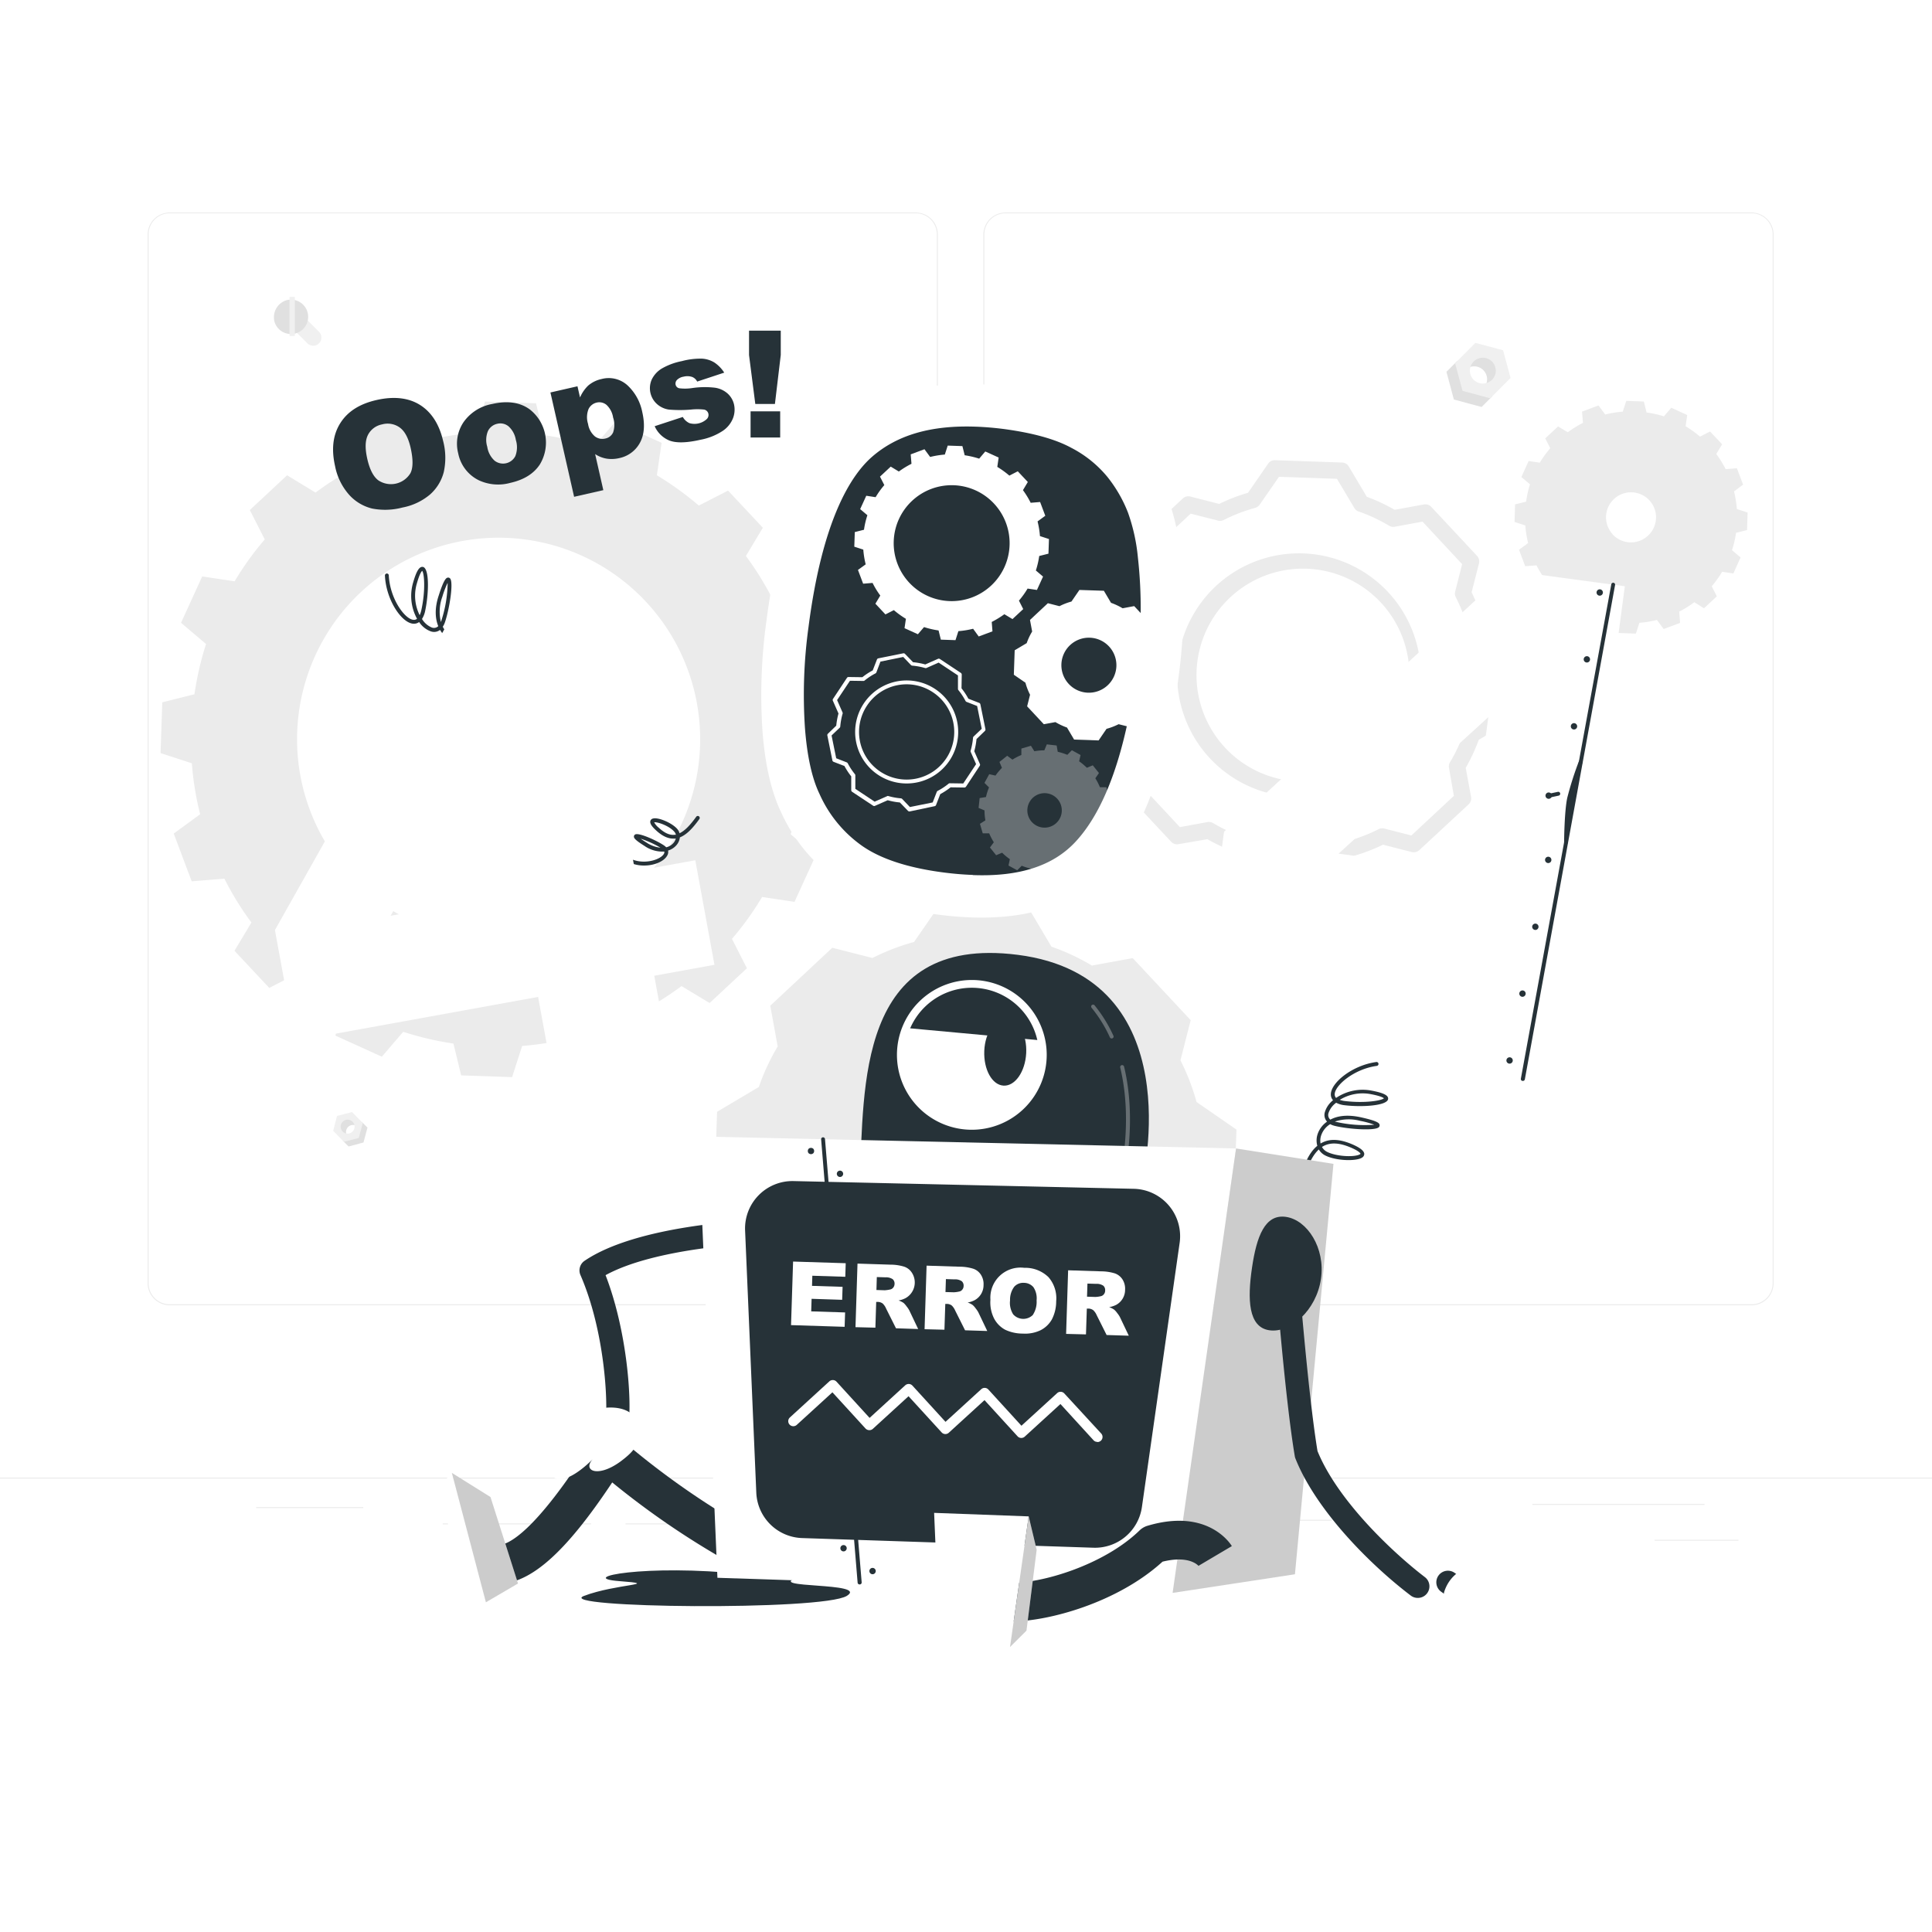 <svg class="animated" id="freepik_stories-oops-404-error-with-a-broken-robot" xmlns="http://www.w3.org/2000/svg"
    viewBox="0 0 500 500" version="1.1" xmlns:xlink="http://www.w3.org/1999/xlink" xmlns:svgjs="http://svgjs.com/svgjs">
    <style>
        svg#freepik_stories-oops-404-error-with-a-broken-robot:not(.animated) .animable {
            opacity: 0;
        }

        svg#freepik_stories-oops-404-error-with-a-broken-robot.animated #freepik--background-complete--inject-6 {
            animation: 1s 1 forwards cubic-bezier(.36, -0.01, .5, 1.38) slideDown, 1.5s Infinite linear floating;
            animation-delay: 0s, 1s;
        }

        svg#freepik_stories-oops-404-error-with-a-broken-robot.animated #freepik--oops--inject-6 {
            animation: 1s 1 forwards cubic-bezier(.36, -0.01, .5, 1.38) lightSpeedLeft, 1.5s Infinite linear shake;
            animation-delay: 0s, 1s;
        }

        svg#freepik_stories-oops-404-error-with-a-broken-robot.animated #freepik--error-404--inject-6 {
            animation: 1s 1 forwards cubic-bezier(.36, -0.01, .5, 1.38) zoomIn, 1.5s Infinite linear floating;
            animation-delay: 0s, 1s;
        }

        svg#freepik_stories-oops-404-error-with-a-broken-robot.animated #freepik--Character--inject-6 {
            animation: 1s 1 forwards cubic-bezier(.36, -0.01, .5, 1.38) slideDownRobot;
            animation-delay: 0s;
        }

        svg#freepik_stories-oops-404-error-with-a-broken-robot.animated #freepik--robot-parts--inject-6 {
            opacity: 0;
            animation: 1s 1 forwards cubic-bezier(.36, -0.01, .5, 1.38) slideDown;
            animation-delay: 0.6s;
        }

        #freepik--Shadow--inject-6 {
            opacity: 0;
            animation: 1s 1 forwards cubic-bezier(.36, -0.01, .5, 1.38) size;
        }

        @keyframes slideDownRobot {
            0% {
                opacity: 0;
                transform: translateY(-100px);
            }

            100% {
                opacity: 1;
                transform: translateY(0);
            }
        }

        @keyframes slideDown {
            0% {
                opacity: 0;
                transform: translateY(-10px);
            }

            100% {
                opacity: 1;
                transform: translateY(0);
            }
        }

        @keyframes size {
            0% {
                opacity: 0;
                transform: scaleX(0);
            }

            100% {
                opacity: 1;
                transform: scaleX(1);
            }
        }

        @keyframes floating {
            0% {
                opacity: 1;
                transform: translateY(0px);
            }

            50% {
                transform: translateY(-10px);
            }

            100% {
                opacity: 1;
                transform: translateY(0px);
            }
        }

        @keyframes lightSpeedLeft {
            from {
                transform: translate3d(-50%, 0, 0) skewX(20deg);
                opacity: 0;
            }

            60% {
                transform: skewX(-10deg);
                opacity: 1;
            }

            80% {
                transform: skewX(2deg);
            }

            to {
                opacity: 1;
                transform: translate3d(0, 0, 0);
            }
        }

        @keyframes shake {

            10%,
            90% {
                transform: translate3d(-1px, 0, 0);
            }

            20%,
            80% {
                transform: translate3d(2px, 0, 0);
            }

            30%,
            50%,
            70% {
                transform: translate3d(-4px, 0, 0);
            }

            40%,
            60% {
                transform: translate3d(4px, 0, 0);
            }
        }

        @keyframes zoomIn {
            0% {
                opacity: 0;
                transform: scale(0.5);
            }

            100% {
                opacity: 1;
                transform: scale(1);
            }
        }
    </style>
    <g id="freepik--background-complete--inject-6" class="animable" style="transform-origin: 250px 226.87px;">
        <rect y="382.4" width="500" height="0.25" style="fill: rgb(235, 235, 235); transform-origin: 250px 382.525px;"
            id="ela1124yu78r" class="animable"></rect>
        <rect x="428.22" y="398.49" width="21.68" height="0.25"
            style="fill: rgb(235, 235, 235); transform-origin: 439.06px 398.615px;" id="elju5jmwrpdwi" class="animable">
        </rect>
        <rect x="310.56" y="393.31" width="34.11" height="0.25"
            style="fill: rgb(235, 235, 235); transform-origin: 327.615px 393.435px;" id="elziyuch34vo" class="animable">
        </rect>
        <rect x="396.59" y="389.21" width="44.53" height="0.25"
            style="fill: rgb(235, 235, 235); transform-origin: 418.855px 389.335px;" id="eln8p0scbvoen"
            class="animable"></rect>
        <rect x="161.88" y="394.25" width="11.14" height="0.25"
            style="fill: rgb(235, 235, 235); transform-origin: 167.45px 394.375px;" id="elqkfif5row2d" class="animable">
        </rect>
        <rect x="114.58" y="394.25" width="38.39" height="0.25"
            style="fill: rgb(235, 235, 235); transform-origin: 133.775px 394.375px;" id="el6vfawf8y6ja"
            class="animable"></rect>
        <rect x="66.31" y="390.03" width="27.7" height="0.25"
            style="fill: rgb(235, 235, 235); transform-origin: 80.16px 390.155px;" id="elnxibx785wx" class="animable">
        </rect>
        <path
            d="M237,337.8H43.91a5.71,5.71,0,0,1-5.7-5.71V60.66A5.71,5.71,0,0,1,43.91,55H237a5.71,5.71,0,0,1,5.71,5.71V332.09A5.71,5.71,0,0,1,237,337.8ZM43.91,55.2a5.46,5.46,0,0,0-5.45,5.46V332.09a5.46,5.46,0,0,0,5.45,5.46H237a5.47,5.47,0,0,0,5.46-5.46V60.66A5.47,5.47,0,0,0,237,55.2Z"
            style="fill: rgb(235, 235, 235); transform-origin: 140.46px 196.4px;" id="elec3b6oex63d" class="animable">
        </path>
        <path
            d="M453.31,337.8H260.21a5.72,5.72,0,0,1-5.71-5.71V60.66A5.72,5.72,0,0,1,260.21,55h193.1A5.71,5.71,0,0,1,459,60.66V332.09A5.71,5.71,0,0,1,453.31,337.8ZM260.21,55.2a5.47,5.47,0,0,0-5.46,5.46V332.09a5.47,5.47,0,0,0,5.46,5.46h193.1a5.47,5.47,0,0,0,5.46-5.46V60.66a5.47,5.47,0,0,0-5.46-5.46Z"
            style="fill: rgb(235, 235, 235); transform-origin: 356.75px 196.4px;" id="el2wx9xx79uh9" class="animable">
        </path>
        <path
            d="M216.07,200.88l.45-13.14-8.06-2.64a79.2,79.2,0,0,0-2.16-13.2l6.84-5-4.64-12.34-8.46.68a78.17,78.17,0,0,0-7-11.35l4.38-7.31-9-9.61-7.56,3.87A81.78,81.78,0,0,0,170,123l1.22-8.4-12-5.44-5.5,6.44a80.66,80.66,0,0,0-13-3l-2-8.23-13.18-.45-2.6,8.07a80.48,80.48,0,0,0-13.19,2.15l-5.08-6.8-12.34,4.61.68,8.46a80.13,80.13,0,0,0-11.35,7.07L74.3,123l-9.65,9,3.87,7.6a77.61,77.61,0,0,0-7.8,10.84l-8.39-1.26-5.48,12,6.48,5.49a78.54,78.54,0,0,0-3,13L42,181.76l-.45,13.14,8.1,2.64a77.4,77.4,0,0,0,2.15,13.19l-6.84,5,4.65,12.35,8.46-.68a77,77,0,0,0,7,11.35l-4.39,7.31,9,9.61,7.56-3.87a80.74,80.74,0,0,0,10.84,7.83l-1.26,8.39,12,5.45,5.53-6.44a81.73,81.73,0,0,0,13,3.05l2,8.23,13.18.45,2.6-8.07a81.5,81.5,0,0,0,13.2-2.15l5,6.8,12.34-4.61-.64-8.46a83.44,83.44,0,0,0,11.35-7.07l7.27,4.38,9.65-9-3.87-7.6a77.38,77.38,0,0,0,7.8-10.84l8.39,1.26,5.48-12-6.48-5.5a77.26,77.26,0,0,0,3.05-13Zm-88.79,42.57a52.16,52.16,0,1,1,53.89-50.33A52.15,52.15,0,0,1,127.28,243.45Z"
            style="fill: rgb(235, 235, 235); transform-origin: 129.035px 191.34px;" id="ela12n8esbyh9" class="animable">
        </path>
        <path
            d="M441,157.42l3.31-3.09L443,151.72a27.6,27.6,0,0,0,2.69-3.74l2.9.43,1.87-4.14-2.22-1.89a26.84,26.84,0,0,0,1.05-4.49l2.85-.71.14-4.54-2.78-.9a28.32,28.32,0,0,0-.74-4.56l2.35-1.75-1.6-4.25-2.91.23a28.25,28.25,0,0,0-2.43-3.92l1.51-2.5-3.11-3.32-2.6,1.33a28.24,28.24,0,0,0-3.74-2.69l.42-2.9-4.13-1.89-1.9,2.23a27.83,27.83,0,0,0-4.49-1l-.71-2.84-4.54-.17-.91,2.8a27,27,0,0,0-4.54.74l-1.74-2.35-4.26,1.59.24,2.92a26.58,26.58,0,0,0-3.92,2.43l-2.52-1.51-3.32,3.09L401.2,116a26.6,26.6,0,0,0-2.7,3.74l-2.89-.43-1.88,4.14,2.23,1.9a26.5,26.5,0,0,0-1,4.48l-2.86.71-.14,4.54,2.79.9a27.24,27.24,0,0,0,.73,4.56l-2.36,1.74,1.6,4.25,2.92-.22a28.25,28.25,0,0,0,2.43,3.92l-1.51,2.5,3.11,3.32,2.6-1.33a27.35,27.35,0,0,0,3.74,2.69l-.43,2.89,4.14,1.89,1.9-2.22a28.94,28.94,0,0,0,4.49,1l.71,2.84,4.54.17.91-2.8a26.86,26.86,0,0,0,4.54-.74l1.74,2.35,4.26-1.59-.23-2.92a26.69,26.69,0,0,0,3.91-2.43Zm-23.62-19.13a6.47,6.47,0,1,1,9.14.32A6.46,6.46,0,0,1,417.34,138.29Z"
            style="fill: rgb(235, 235, 235); transform-origin: 422.12px 133.86px;" id="eli9qbl6kjnyd" class="animable">
        </path>
        <path
            d="M320,292.34l-10.34-7.15v0a56.25,56.25,0,0,0-4.16-10.77l2.65-10.4-15-16.06-10.56,1.93A56.3,56.3,0,0,0,272.12,245h0l-6.42-10.81-22-.75-7.14,10.34h0a56.53,56.53,0,0,0-10.76,4.15l-10.4-2.65-16.06,15,1.93,10.54h0a56.23,56.23,0,0,0-4.88,10.49l-10.81,6.42-.75,22,10.35,7.14a54.75,54.75,0,0,0,4.15,10.82h0L196.65,338l15,16.06,10.49-1.92a57.19,57.19,0,0,0,10.54,4.9h0l6.41,10.79,22,.76,7.13-10.34a57.08,57.08,0,0,0,10.86-4.16h0l10.34,2.64,16.07-15-1.93-10.54a55.4,55.4,0,0,0,4.88-10.5h0l10.81-6.42Zm-68.45,33.39a24.71,24.71,0,1,1,25.54-23.86A24.74,24.74,0,0,1,251.54,325.73Z"
            style="fill: rgb(235, 235, 235); transform-origin: 252.415px 301.015px;" id="elo76bwlxsno" class="animable">
        </path>
        <path
            d="M343.55,230h-.07l-17.32-.59a2.08,2.08,0,0,1-1.74-1l-4.67-7.85a47.84,47.84,0,0,1-7.28-3.38L305,218.47a2.1,2.1,0,0,1-1.92-.64l-11.83-12.66a2.1,2.1,0,0,1-.5-2l1.89-7.41a45.45,45.45,0,0,1-2.86-7.47l-7.53-5.2a2.1,2.1,0,0,1-.91-1.81l.59-17.32a2.14,2.14,0,0,1,1-1.74l7.87-4.67a45.32,45.32,0,0,1,3.37-7.25l-1.38-7.53a2.11,2.11,0,0,1,.64-1.93l12.66-11.82a2.11,2.11,0,0,1,2-.51l7.44,1.9a45.83,45.83,0,0,1,7.45-2.87l5.2-7.53a2,2,0,0,1,1.81-.91l17.31.6a2.11,2.11,0,0,1,1.75,1l4.67,7.86a46.41,46.41,0,0,1,7.22,3.38l7.56-1.39a2.09,2.09,0,0,1,1.92.64l11.83,12.66a2.12,2.12,0,0,1,.5,2l-1.9,7.43a46.59,46.59,0,0,1,2.88,7.45l7.52,5.2a2.1,2.1,0,0,1,.91,1.81l-.59,17.31a2.16,2.16,0,0,1-1,1.75l-7.87,4.67a46.51,46.51,0,0,1-3.37,7.24l1.38,7.54a2.09,2.09,0,0,1-.64,1.92L367.33,220a2.1,2.1,0,0,1-2,.5l-7.4-1.89a47.49,47.49,0,0,1-7.49,2.87L345.29,229A2.13,2.13,0,0,1,343.55,230Zm-16.09-4.77,15,.51,5-7.19a2,2,0,0,1,1.19-.84,43.84,43.84,0,0,0,8.15-3.13h0a2.16,2.16,0,0,1,1.46-.15l7,1.79,11-10.25L375,198.74a2.09,2.09,0,0,1,.26-1.47,41.58,41.58,0,0,0,3.65-7.83,2.13,2.13,0,0,1,.94-1.18l7.53-4.46.51-15-7.2-5a2.11,2.11,0,0,1-.81-1.07c0-.05,0-.11,0-.17a43,43,0,0,0-3.12-8,2.11,2.11,0,0,1-.16-1.48l1.8-7.08-10.25-11-7.19,1.32a2.13,2.13,0,0,1-1.46-.26,42.3,42.3,0,0,0-7.84-3.67,2.28,2.28,0,0,1-.45-.2,2.1,2.1,0,0,1-.7-.72L346,123.92l-15-.52-5,7.21a2.16,2.16,0,0,1-1.24.85,42.63,42.63,0,0,0-8.06,3.11,2.08,2.08,0,0,1-1.47.16l-7.08-1.8-11,10.25,1.32,7.17a2.18,2.18,0,0,1-.19,1.33l-.1.17a41.56,41.56,0,0,0-3.65,7.86,2.12,2.12,0,0,1-.92,1.12l-7.53,4.47-.51,15,7.21,5a2.1,2.1,0,0,1,.84,1.18,41.52,41.52,0,0,0,3.11,8.12,2.54,2.54,0,0,1,.17.46,2.24,2.24,0,0,1,0,1l-1.8,7,10.25,11,7.14-1.31a2.1,2.1,0,0,1,1.45.26,43.26,43.26,0,0,0,7.89,3.67,2,2,0,0,1,1.17.93Zm24.78-94.81h0Zm-15.51,75.84c-.37,0-.74,0-1.11,0a31.53,31.53,0,1,1,1.11,0Zm0-59.09a27.55,27.55,0,1,0,.95,0Z"
            style="fill: rgb(235, 235, 235); transform-origin: 336.75px 174.548px;" id="eld0h59uqrdf9" class="animable">
        </path>
        <polygon points="383.44 105.32 376.26 103.4 374.34 96.22 377.15 93.42 380.11 99.55 386.25 102.52 383.44 105.32"
            style="fill: rgb(224, 224, 224); transform-origin: 380.295px 99.37px;" id="elaic2khaxmni" class="animable">
        </polygon>
        <path d="M383.88,100.52a3.34,3.34,0,1,0-4.73-4.73l3.57-5.36,4.78,2.42,1.05,5Z"
            style="fill: rgb(224, 224, 224); transform-origin: 383.85px 95.475px;" id="el52mbs39huc9" class="animable">
        </path>
        <path
            d="M376.58,94l5.26-5.26L389,90.65l1.93,7.17-5.26,5.26-7.17-1.93Zm9.55,4.3a3.35,3.35,0,1,0-4.74,0A3.37,3.37,0,0,0,386.13,98.28Z"
            style="fill: rgb(240, 240, 240); transform-origin: 383.755px 95.91px;" id="elk7liq5457ug" class="animable">
        </path>
        <polygon points="90.22 296.71 94.07 295.67 95.1 291.82 93.6 290.32 92.01 293.61 88.71 295.2 90.22 296.71"
            style="fill: rgb(224, 224, 224); transform-origin: 91.905px 293.515px;" id="elah8a6m8h6gp" class="animable">
        </polygon>
        <path d="M90,294.13a1.8,1.8,0,0,1,2.54-2.54l-1.91-2.87L88,290l-.56,2.7Z"
            style="fill: rgb(224, 224, 224); transform-origin: 89.99px 291.425px;" id="elrytkwi3jyhc" class="animable">
        </path>
        <path
            d="M93.9,290.62l-2.82-2.82-3.85,1-1,3.85L89,295.5l3.85-1Zm-5.12,2.31a1.8,1.8,0,1,1,2.54-2.54,1.8,1.8,0,0,1-2.54,2.54Z"
            style="fill: rgb(240, 240, 240); transform-origin: 90.065px 291.65px;" id="ellpj9lxrapmc" class="animable">
        </path>
        <path
            d="M76.36,85.66l3.2,3.2a2.14,2.14,0,0,0,3,0h0a2.15,2.15,0,0,0,0-3l-3.19-3.19a2.15,2.15,0,0,0-3,0h0A2.14,2.14,0,0,0,76.36,85.66Z"
            style="fill: rgb(240, 240, 240); transform-origin: 79.463px 85.767px;" id="elx65gva8qorm" class="animable">
        </path>
        <path d="M74.11,77.71a4.45,4.45,0,1,1-3,5.78A4.59,4.59,0,0,1,74.11,77.71Z"
            style="fill: rgb(224, 224, 224); transform-origin: 75.322px 81.997px;" id="elt7fv2hppcnm"
            class="animable"></path>
        <g id="elms94hql1eb">
            <rect x="74.93" y="76.84" width="1.37" height="10.1"
                style="fill: rgb(240, 240, 240); transform-origin: 75.615px 81.89px; transform: rotate(-109.76deg);"
                class="animable"></rect>
        </g>
    </g>
    <g id="freepik--Shadow--inject-6" class="animable" style="transform-origin: 250px 416.24px;">
        <ellipse id="freepik--path--inject-6" cx="250" cy="416.24" rx="193.89" ry="11.32"
            style="fill: rgba(255, 255, 255, 0.3); transform-origin: 250px 416.24px;" class="animable"></ellipse>
    </g>
    <g id="freepik--oops--inject-6" class="animable" style="transform-origin: 144.13px 108.751px;">
        <path
            d="M86.72,120.65c-1-4.41-.56-8.11,1.34-11.13s5-5,9.41-6,8.22-.6,11.2,1.26,5,5,6,9.3a17.15,17.15,0,0,1,.17,8.12,11.64,11.64,0,0,1-3.53,5.76,15.53,15.53,0,0,1-7.12,3.38,17.65,17.65,0,0,1-7.88.27,11.72,11.72,0,0,1-5.9-3.5A15.67,15.67,0,0,1,86.72,120.65Zm8.34-1.86q.93,4.08,2.85,5.52a5.89,5.89,0,0,0,8.3-1.84c.72-1.39.73-3.6.05-6.61q-.87-3.81-2.81-5.22a5.36,5.36,0,0,0-4.56-.81,5.2,5.2,0,0,0-3.65,2.7C94.5,114,94.43,116,95.06,118.79Z"
            style="fill: rgb(38, 50, 56); transform-origin: 100.723px 117.459px;" id="el9hghcsa3uf" class="animable">
        </path>
        <path
            d="M118.59,117.35a10,10,0,0,1,1.35-8.06,11.56,11.56,0,0,1,7.49-4.75q5.87-1.33,9.64,1.39a10.9,10.9,0,0,1,2.64,14.27q-2.34,3.57-7.62,4.76a11.83,11.83,0,0,1-8.16-.66A9.85,9.85,0,0,1,118.59,117.35Zm7.51-1.73a6.08,6.08,0,0,0,1.93,3.63,3.58,3.58,0,0,0,5.33-1.19,6.33,6.33,0,0,0,.14-4.2,6,6,0,0,0-1.91-3.54,3.33,3.33,0,0,0-2.88-.65,3.49,3.49,0,0,0-2.42,1.87A6,6,0,0,0,126.1,115.62Z"
            style="fill: rgb(38, 50, 56); transform-origin: 129.779px 114.75px;" id="elelo4w4sxt9n" class="animable">
        </path>
        <path
            d="M148.58,128.57l-6.13-27,7-1.6.66,2.89a9.5,9.5,0,0,1,2.11-3.07,7.85,7.85,0,0,1,3.43-1.69,7.21,7.21,0,0,1,6.74,1.62,12.81,12.81,0,0,1,3.83,6.93c.74,3.25.52,5.91-.64,8a7.87,7.87,0,0,1-5.33,3.91,8.57,8.57,0,0,1-3.29.13,7.76,7.76,0,0,1-2.94-1.17l2.12,9.33Zm3.61-18.86a5.29,5.29,0,0,0,1.76,3.22,3.19,3.19,0,0,0,2.72.56,2.82,2.82,0,0,0,2-1.57,6,6,0,0,0,0-3.86,5.61,5.61,0,0,0-1.71-3.28,2.91,2.91,0,0,0-2.5-.6,3.12,3.12,0,0,0-2.14,1.67A5.72,5.72,0,0,0,152.19,109.71Z"
            style="fill: rgb(38, 50, 56); transform-origin: 154.549px 113.209px;" id="el149shslv8whk" class="animable">
        </path>
        <path
            d="M169.43,110.3l7.28-2.39a3.75,3.75,0,0,0,1.72,1.6,4.69,4.69,0,0,0,4.53-1.1,1.49,1.49,0,0,0,.37-1.34A1.39,1.39,0,0,0,182.2,106a15.58,15.58,0,0,0-3.4,0,33.63,33.63,0,0,1-5.7,0,5.88,5.88,0,0,1-3-1.37,5.51,5.51,0,0,1-1.39-6.49,6.75,6.75,0,0,1,2.61-2.79,16.78,16.78,0,0,1,5.13-1.89,18.48,18.48,0,0,1,5.28-.64,6.91,6.91,0,0,1,3.16,1,8.86,8.86,0,0,1,2.54,2.62l-7,2.31a2.51,2.51,0,0,0-1.23-1.17,3.85,3.85,0,0,0-2.27-.1,3.08,3.08,0,0,0-1.75.87,1.35,1.35,0,0,0-.33,1.22,1.2,1.2,0,0,0,1,.92,12.36,12.36,0,0,0,3.36-.07,22.42,22.42,0,0,1,5.82-.08,6.29,6.29,0,0,1,3.28,1.51,5.46,5.46,0,0,1,1.66,2.85,6.18,6.18,0,0,1-.27,3.53,7.08,7.08,0,0,1-2.64,3.27,15.76,15.76,0,0,1-5.78,2.31q-5.35,1.22-8,.21A7.07,7.07,0,0,1,169.43,110.3Z"
            style="fill: rgb(38, 50, 56); transform-origin: 179.154px 103.646px;" id="elzbket1hc6ic" class="animable">
        </path>
        <path d="M193.85,85.57l8.21,0,0,6.3-1.51,12.67-5.08,0-1.62-12.65Zm.4,20.88,7.66,0,0,6.78-7.66,0Z"
            style="fill: rgb(38, 50, 56); transform-origin: 197.955px 99.4px;" id="el6psp7g0h7kx" class="animable">
        </path>
    </g>
    <g id="freepik--error-404--inject-6" class="animable" style="transform-origin: 248.49px 190.421px;">
        <path
            d="M128.68,171.58l-.18,0c-4.5-1.75-7.19-3.45-8.59-5.5a5.14,5.14,0,0,1-3.23-.44,6.5,6.5,0,0,1-2.79-2.62,2.54,2.54,0,0,1-2.42.37,6.14,6.14,0,0,1-3-2.41,2.23,2.23,0,0,1-1.56.43c-3-.24-7-6.16-7.29-12.46a.52.52,0,0,1,.48-.53.5.5,0,0,1,.52.48c.28,6,4.11,11.33,6.38,11.51a1.26,1.26,0,0,0,.93-.27,12.28,12.28,0,0,1-1-9.42c.86-3,1.62-4.18,2.54-4,1.72.43,1.49,7,.58,11.29a6.14,6.14,0,0,1-.84,2.18,5.4,5.4,0,0,0,2.54,2.21,1.58,1.58,0,0,0,1.67-.35c-.78-1.93-1-4.57.12-7.93,1.4-4.43,2-4.55,2.31-4.63a.66.66,0,0,1,.64.22c.93,1.05-.18,7.93-1.34,11.33a5,5,0,0,1-.56,1.16,5.56,5.56,0,0,0,2.49,2.5,4.41,4.41,0,0,0,2.28.43c-.09-.19-.17-.38-.25-.58-.79-2.15-.4-4.62,1.19-7.58,1.05-1.95,1.91-2.87,2.71-2.87h0a1.11,1.11,0,0,1,1,.66c.87,1.61.24,6.92-1.48,9.56a4,4,0,0,1-1.62,1.4c1.34,1.76,3.89,3.31,8,4.89a.49.49,0,0,1,.29.64A.51.51,0,0,1,128.68,171.58ZM123,155.11s-.57,0-1.83,2.35c-1.45,2.68-1.82,4.89-1.13,6.75a5.06,5.06,0,0,0,.3.67,2.88,2.88,0,0,0,1.32-1.1c1.4-2.14,2.07-6.54,1.55-8.26C123.14,155.17,123,155.11,123,155.11Zm-7.18-4.21a23.33,23.33,0,0,0-1.34,3.53,11.38,11.38,0,0,0-.38,6.55l.09-.26A32.79,32.79,0,0,0,115.85,150.9Zm-6.58-3.15c-.17.15-.66.78-1.35,3.22a11.24,11.24,0,0,0,.72,8.24,6.18,6.18,0,0,0,.45-1.4C110.13,152.9,109.83,148.46,109.27,147.75Z"
            style="fill: rgb(38, 50, 56); transform-origin: 114.427px 159.142px;" id="elinpg45z17g" class="animable">
        </path>
        <path
            d="M166.7,224a9,9,0,0,1-4.56-1.19.51.51,0,0,1-.18-.69.49.49,0,0,1,.68-.17c3.57,2.09,8.18.63,9.13-.9a.88.88,0,0,0,.15-.67,8.12,8.12,0,0,1-5.13-1.46c-2.55-1.59-2.75-2.07-2.73-2.45a.61.61,0,0,1,.34-.52c1-.5,5.51,1.57,7.39,2.81a3.63,3.63,0,0,1,.62.52,3.55,3.55,0,0,0,1.9-1.14,2.87,2.87,0,0,0,.59-1.13l-.2,0c-1.6.16-3.2-.53-4.91-2.11-1.18-1.08-1.63-1.83-1.48-2.42a.9.9,0,0,1,.72-.65c1.38-.35,4.8,1.11,6.19,2.64a2.68,2.68,0,0,1,.64,1.18c1.31-.61,2.69-2,4.32-4.27a.5.5,0,0,1,.7-.12.51.51,0,0,1,.12.7c-1.89,2.64-3.47,4.14-5.05,4.75a3.69,3.69,0,0,1-.87,2,4.6,4.6,0,0,1-2.18,1.41,1.84,1.84,0,0,1-.28,1.39C171.78,222.94,169.36,224,166.7,224Zm-.89-6.94c.34.25.82.58,1.51,1a8,8,0,0,0,3.6,1.32A24.67,24.67,0,0,0,165.81,217.06Zm3.49-4.25a4.33,4.33,0,0,0,1.17,1.39c1.48,1.37,2.83,2,4.13,1.84l.32,0a1.81,1.81,0,0,0-.44-.83C173.08,213.63,170,212.65,169.3,212.81Z"
            style="fill: rgb(38, 50, 56); transform-origin: 171.491px 217.584px;" id="el9q6v9pvko6f" class="animable">
        </path>
        <path
            d="M179.94,222.63l-15.58,2.83-14.15-77.22-30.06,5.46-49,87,5.26,28.71L139.26,258l4.3,23.48L173.62,276l-4.3-23.48,15.58-2.83ZM101.09,237l26-45.57,7.25,39.54Z"
            style="fill: rgb(255, 255, 255); transform-origin: 128.025px 214.86px;" id="elk7zdko3qyd" class="animable">
        </path>
        <path
            d="M305.43,143a58.84,58.84,0,0,0-3.2-14.22,46.31,46.31,0,0,0-7-12.19,40.37,40.37,0,0,0-12.7-10.36q-8-4.39-21.22-6.11-27.45-3.58-42.78,9.74t-20.2,51a139.33,139.33,0,0,0-1,28.34q1,13,4.78,20.93a43.74,43.74,0,0,0,14.65,17.78q9.47,6.65,26,8.79,29.38,3.83,43.57-11.29t18.8-51.1A129.48,129.48,0,0,0,305.43,143Z"
            style="fill: rgb(255, 255, 255); transform-origin: 251.628px 168.418px;" id="eldrlzs5qezi" class="animable">
        </path>
        <path
            d="M251.77,226.43c-2.41-.08-5-.3-7.61-.64-9.16-1.19-16.24-3.51-21.06-6.89a32.66,32.66,0,0,1-11-13.4l-.05-.11c-1.92-4-3.18-9.75-3.73-17a128.2,128.2,0,0,1,.92-26.1c3.57-27.72,10.94-39.29,16.49-44.11,6.48-5.62,15.23-8.16,26.73-7.76,2.36.08,4.86.29,7.43.62,7.38,1,13.23,2.6,17.37,4.86a29.79,29.79,0,0,1,9.31,7.49,35.25,35.25,0,0,1,5.35,9.27,47.78,47.78,0,0,1,2.56,11.55,118.67,118.67,0,0,1-.29,28.72c-2.77,21.54-8.13,36.68-15.92,45-5.78,6.16-14.45,9-26.51,8.54Z"
            style="fill: rgb(38, 50, 56); transform-origin: 251.624px 168.449px;" id="elbbmil4bkv5o" class="animable">
        </path>
        <path
            d="M271.34,143.29l.13-3.79-2.33-.76a22.82,22.82,0,0,0-.62-3.8l2-1.46-1.34-3.56-2.44.2a22.82,22.82,0,0,0-2-3.27l1.26-2.11-2.6-2.77-2.18,1.12a23.17,23.17,0,0,0-3.12-2.26l.35-2.42-3.46-1.57-1.58,1.86a23.26,23.26,0,0,0-3.75-.88l-.59-2.37-3.8-.13-.75,2.32a23.54,23.54,0,0,0-3.8.62l-1.47-2-3.56,1.33.2,2.44a22.94,22.94,0,0,0-3.27,2l-2.1-1.27-2.78,2.59,1.12,2.19a21.78,21.78,0,0,0-2.25,3.13l-2.42-.37-1.58,3.46,1.87,1.58a21.43,21.43,0,0,0-.88,3.76l-2.38.6-.13,3.78,2.33.76a22.6,22.6,0,0,0,.62,3.81l-2,1.45,1.34,3.56,2.44-.2a21.51,21.51,0,0,0,2,3.27l-1.27,2.11,2.6,2.77,2.18-1.11a23.1,23.1,0,0,0,3.12,2.25l-.36,2.42,3.46,1.57,1.59-1.85a23.12,23.12,0,0,0,3.76.87l.59,2.38,3.79.13.75-2.33a22.6,22.6,0,0,0,3.81-.62l1.45,2,3.56-1.33-.19-2.43a24.89,24.89,0,0,0,3.27-2l2.1,1.26,2.78-2.59-1.11-2.19a21.62,21.62,0,0,0,2.24-3.12l2.42.36,1.58-3.46-1.86-1.58a22.23,22.23,0,0,0,.87-3.75Zm-25.6,12.27a15,15,0,1,1,15.54-14.51A15,15,0,0,1,245.74,155.56Z"
            style="fill: rgb(255, 255, 255); transform-origin: 246.28px 140.495px;" id="elzo8nrr3f9ld" class="animable">
        </path>
        <g id="elo906wbghk">
            <path
                d="M287.12,212.87l.28-2.56-1.54-.62a16,16,0,0,0-.22-2.6l1.39-.89-.71-2.47-1.66,0a14.82,14.82,0,0,0-1.19-2.31l.94-1.36-1.6-2-1.53.64a16.07,16.07,0,0,0-2-1.68l.37-1.62-2.25-1.24-1.18,1.19a15.87,15.87,0,0,0-2.48-.79l-.28-1.63-2.55-.29-.63,1.54a14.85,14.85,0,0,0-2.59.24l-.89-1.42-2.47.73v1.66a14.9,14.9,0,0,0-2.31,1.2l-1.36-1-2,1.6.64,1.53a16.13,16.13,0,0,0-1.67,2l-1.62-.36-1.23,2.25,1.18,1.17a15,15,0,0,0-.79,2.49l-1.64.27-.27,2.55,1.53.64a14.73,14.73,0,0,0,.23,2.58l-1.41.89.72,2.47H256a15.22,15.22,0,0,0,1.2,2.3l-1,1.36,1.6,2,1.55-.65a14.55,14.55,0,0,0,2,1.67L261,224l2.25,1.23,1.17-1.17a16.12,16.12,0,0,0,2.48.77l.29,1.64,2.55.28.62-1.53A16.22,16.22,0,0,0,273,225l.89,1.41,2.46-.72v-1.66a16.45,16.45,0,0,0,2.32-1.2l1.34,1,2-1.61-.65-1.53a16.28,16.28,0,0,0,1.69-2l1.61.36,1.24-2.25-1.18-1.16a16.47,16.47,0,0,0,.77-2.48Zm-12.87-1a4.46,4.46,0,1,1-1.77-6.05A4.47,4.47,0,0,1,274.25,211.87Z"
                style="fill: rgb(255, 255, 255); opacity: 0.3; transform-origin: 270.33px 209.695px;" class="animable">
            </path>
        </g>
        <path
            d="M301.29,169.65l-3-2.06h0a16.59,16.59,0,0,0-1.2-3.1l.76-3-4.32-4.63-3,.56a17,17,0,0,0-3-1.41h0l-1.85-3.12-6.33-.21-2.06,3h0a15.92,15.92,0,0,0-3.1,1.2l-3-.77-4.63,4.33.56,3h0a15.68,15.68,0,0,0-1.41,3l-3.11,1.85-.22,6.33,3,2.06a16.11,16.11,0,0,0,1.2,3.12h0l-.76,3,4.32,4.63,3-.55a17.16,17.16,0,0,0,3,1.41h0l1.84,3.11,6.34.22,2.05-3a16.61,16.61,0,0,0,3.13-1.2h0l3,.76,4.63-4.32-.55-3a16.7,16.7,0,0,0,1.41-3h0l3.11-1.85Zm-19.73,9.62a7.12,7.12,0,1,1,7.36-6.87A7.13,7.13,0,0,1,281.56,179.27Z"
            style="fill: rgb(255, 255, 255); transform-origin: 281.835px 172.15px;" id="eldtwi8lxwajm" class="animable">
        </path>
        <path
            d="M323,119.12l.52-1.25h0a6.7,6.7,0,0,0,1-.69l1.16,0,1.36-2-.44-1.07A6.18,6.18,0,0,0,327,113h0l1-.92-.42-2.35-1.26-.52h0a6.35,6.35,0,0,0-.69-1l0-1.16-1.95-1.36-1.08.45h0a5.55,5.55,0,0,0-1.22-.28l-.92-1-2.34.42-.53,1.26a6.5,6.5,0,0,0-1.05.68h0l-1.15,0-1.36,2,.44,1.07a6.18,6.18,0,0,0-.28,1.22h0l-1,.93.42,2.34,1.26.52a5.73,5.73,0,0,0,.68,1h0l0,1.15,2,1.36,1.07-.44a6.43,6.43,0,0,0,1.23.27h0l.92,1ZM318,112.64a2.68,2.68,0,1,1,3.11,2.16A2.69,2.69,0,0,1,318,112.64Z"
            style="fill: rgb(255, 255, 255); transform-origin: 320.595px 112.25px;" id="elctx7bkl1mij" class="animable">
        </path>
        <path d="M295.61,112.49l-.77-.65a19.9,19.9,0,0,1,6-5l.47.88A18.87,18.87,0,0,0,295.61,112.49Z"
            style="fill: rgb(255, 255, 255); transform-origin: 298.075px 109.665px;" id="elek253udrezk"
            class="animable"></path>
        <path d="M303.59,106.8l-.39-.92A23.92,23.92,0,0,1,314.94,104l-.1,1A22.79,22.79,0,0,0,303.59,106.8Z"
            style="fill: rgb(255, 255, 255); transform-origin: 309.07px 105.349px;" id="elcu651rjtf8e" class="animable">
        </path>
        <path d="M301.7,113.72l-.82-.56a16.74,16.74,0,0,1,9.87-6.39l.19,1A15.72,15.72,0,0,0,301.7,113.72Z"
            style="fill: rgb(255, 255, 255); transform-origin: 305.91px 110.245px;" id="eljrtvftqmyv9" class="animable">
        </path>
        <path
            d="M235.34,210a.52.52,0,0,1-.36-.16l-2.09-2.16a17.49,17.49,0,0,1-3.15-.58l-3.27,1.44a.49.49,0,0,1-.47,0l-5.48-3.63a.49.49,0,0,1-.22-.43l0-3.56a17.2,17.2,0,0,1-1.76-2.68l-2.81-1.08a.5.5,0,0,1-.31-.37l-1.3-6.44a.5.5,0,0,1,.14-.46l2.16-2.09a18.78,18.78,0,0,1,.58-3.15l-1.44-3.27a.49.49,0,0,1,0-.47l3.63-5.48a.47.47,0,0,1,.43-.22l3.56.05a16.52,16.52,0,0,1,2.68-1.76l1.09-2.81a.49.49,0,0,1,.36-.31l6.44-1.3a.49.49,0,0,1,.46.14l2.09,2.16a17.76,17.76,0,0,1,3.16.58l3.26-1.44a.51.51,0,0,1,.48,0l5.47,3.63a.54.54,0,0,1,.23.43l-.06,3.56a17.26,17.26,0,0,1,1.77,2.68l2.8,1.09a.49.49,0,0,1,.31.36l1.31,6.44a.52.52,0,0,1-.14.46l-2.17,2.1a18,18,0,0,1-.58,3.14l1.44,3.27a.51.51,0,0,1,0,.48L250,203.59a.51.51,0,0,1-.42.22l-3.57-.05a18.38,18.38,0,0,1-2.67,1.76l-1.09,2.81a.49.49,0,0,1-.37.31L235.44,210ZM229.71,206a.36.36,0,0,1,.14,0,16.66,16.66,0,0,0,3.31.61.56.56,0,0,1,.32.15l2,2.1,5.9-1.19,1.06-2.74a.55.55,0,0,1,.24-.26,16.05,16.05,0,0,0,2.81-1.85.47.47,0,0,1,.33-.11l3.47.05,3.32-5-1.4-3.18a.5.5,0,0,1,0-.34,17.49,17.49,0,0,0,.61-3.31.51.51,0,0,1,.15-.32l2.1-2-1.19-5.9-2.73-1.06a.49.49,0,0,1-.27-.24,16.43,16.43,0,0,0-1.85-2.81.52.52,0,0,1-.11-.32l0-3.48-5-3.32-3.17,1.4a.52.52,0,0,1-.35,0,17,17,0,0,0-3.32-.61.56.56,0,0,1-.32-.15l-2-2.1-5.9,1.2L226.81,174a.51.51,0,0,1-.23.27,15.94,15.94,0,0,0-2.82,1.85.43.43,0,0,1-.32.11l-3.47-.05-3.33,5,1.4,3.18a.5.5,0,0,1,0,.43,17.13,17.13,0,0,0-.58,3.23.5.5,0,0,1-.15.32l-2.1,2,1.2,5.9,2.72,1.06a.55.55,0,0,1,.28.26,16.22,16.22,0,0,0,1.84,2.79.48.48,0,0,1,.11.32l0,3.48,5,3.32,3.18-1.4A.52.52,0,0,1,229.71,206Zm4.91-3.24a13.32,13.32,0,0,1-11.09-20.68h0a13.33,13.33,0,1,1,11.09,20.68Zm-10.25-20.13a12.32,12.32,0,1,0,17.08-3.46,12.27,12.27,0,0,0-17.08,3.46Z"
            style="fill: rgb(255, 255, 255); transform-origin: 234.574px 189.534px;" id="elkqifg8vx8h" class="animable">
        </path>
        <path
            d="M425.83,231.65l-15.7-2.12,10.38-77.81-30.28-4.08-73.45,67.62-3.86,28.93,63.29,8.54-3.16,23.67,30.28,4.08,3.16-23.66,15.7,2.12Zm-79.42-10.72,38.76-35.33-5.32,39.84Z"
            style="fill: rgb(255, 255, 255); transform-origin: 369.375px 214.06px;" id="el5tvhtm87spk" class="animable">
        </path>
        <path
            d="M394.13,279.74H394a.5.5,0,0,1-.4-.58L417,151.22a.51.51,0,0,1,.58-.4.5.5,0,0,1,.4.58L394.63,279.33A.51.51,0,0,1,394.13,279.74Z"
            style="fill: rgb(38, 50, 56); transform-origin: 405.79px 215.277px;" id="el4pi437eca9j" class="animable">
        </path>
        <path d="M414.83,153.37a.82.82,0,0,1-1.64-.06.82.82,0,0,1,1.64.06Z"
            style="fill: rgb(38, 50, 56); transform-origin: 414.01px 153.34px;" id="elv34gf65m5ho" class="animable">
        </path>
        <path d="M411.5,170.67a.82.82,0,1,1-.79-.85A.82.82,0,0,1,411.5,170.67Z"
            style="fill: rgb(38, 50, 56); transform-origin: 410.681px 170.639px;" id="el96cl11s3oz4" class="animable">
        </path>
        <path d="M408.17,188a.82.82,0,0,1-.85.79.81.81,0,0,1-.79-.84.82.82,0,0,1,.85-.8A.83.83,0,0,1,408.17,188Z"
            style="fill: rgb(38, 50, 56); transform-origin: 407.35px 187.97px;" id="eluvvpq2ixf8a" class="animable">
        </path>
        <path d="M401.61,206a.82.82,0,0,1-1.63,0,.82.82,0,1,1,1.63,0Z"
            style="fill: rgb(38, 50, 56); transform-origin: 400.795px 205.91px;" id="eln26bxpelt4" class="animable">
        </path>
        <path d="M401.5,222.57a.81.81,0,0,1-.85.79.82.82,0,1,1,.85-.79Z"
            style="fill: rgb(38, 50, 56); transform-origin: 400.681px 222.541px;" id="el58w86pahaw" class="animable">
        </path>
        <path d="M398.17,239.87a.82.82,0,1,1-.79-.84A.82.82,0,0,1,398.17,239.87Z"
            style="fill: rgb(38, 50, 56); transform-origin: 397.35px 239.849px;" id="elepwgk3hmwta" class="animable">
        </path>
        <path d="M394.84,257.17a.83.83,0,0,1-.85.8.82.82,0,0,1-.79-.85.82.82,0,0,1,1.64.05Z"
            style="fill: rgb(38, 50, 56); transform-origin: 394.02px 257.147px;" id="elxugmeosugp" class="animable">
        </path>
        <path d="M391.5,274.48a.82.82,0,1,1-.79-.85A.81.81,0,0,1,391.5,274.48Z"
            style="fill: rgb(38, 50, 56); transform-origin: 390.681px 274.449px;" id="elimzu1seo0j" class="animable">
        </path>
        <path
            d="M400.79,206.45a.49.49,0,0,1-.48-.39.5.5,0,0,1,.38-.6l2.48-.53a.5.5,0,0,1,.6.39.5.5,0,0,1-.39.59l-2.48.53Z"
            style="fill: rgb(38, 50, 56); transform-origin: 402.039px 205.684px;" id="el8b5ptzg6uld" class="animable">
        </path>
        <path d="M409.08,197.24a85.06,85.06,0,0,0-3,9.36c-.75,3.53-.79,11.43-.79,11.43"
            style="fill: rgb(38, 50, 56); transform-origin: 407.185px 207.635px;" id="el1mhn1c62p3u" class="animable">
        </path>
        <path
            d="M405.29,218.53h0a.52.52,0,0,1-.5-.51c0-.32.06-8,.81-11.52a84.22,84.22,0,0,1,3-9.44.5.5,0,1,1,.93.36,84.37,84.37,0,0,0-3,9.29c-.73,3.44-.78,11.24-.79,11.32A.5.5,0,0,1,405.29,218.53Z"
            style="fill: rgb(38, 50, 56); transform-origin: 407.184px 207.618px;" id="elsa6gwao718" class="animable">
        </path>
    </g>
    <g id="freepik--Character--inject-6" class="animable" style="transform-origin: 260.727px 336.436px;">
        <path d="M222.45,304.84c1.39-22.4-1.16-63.13,40.95-57.73,45.13,5.77,32.22,58.55,32.22,58.55Z"
            style="fill: rgb(38, 50, 56); transform-origin: 259.89px 276.141px;" id="elhthofks9dk8" class="animable">
        </path>
        <circle cx="251.51" cy="273" r="18.38" style="fill: rgb(255, 255, 255); transform-origin: 251.51px 273px;"
            id="el7ymv3ejogf5" class="animable"></circle>
        <path d="M253.93,254.65c-8.71-1.48-18,4.93-18.93,11.43l34.51,3.18C268.29,261.85,260.83,255.83,253.93,254.65Z"
            style="fill: rgb(38, 50, 56); transform-origin: 252.255px 261.847px;" id="eljypsizocza" class="animable">
        </path>
        <path
            d="M265.58,272.54c-.25,4.81-2.87,8.58-5.85,8.42s-5.2-4.17-5-9,2.87-8.58,5.85-8.42S265.82,267.74,265.58,272.54Z"
            style="fill: rgb(38, 50, 56); transform-origin: 260.157px 272.25px;" id="elmcp4vu1m3uf" class="animable">
        </path>
        <path
            d="M251.51,292.38A19.38,19.38,0,1,1,270.89,273,19.4,19.4,0,0,1,251.51,292.38Zm0-36.75A17.38,17.38,0,1,0,268.89,273,17.39,17.39,0,0,0,251.51,255.63Z"
            style="fill: rgb(255, 255, 255); transform-origin: 251.51px 273px;" id="elp1umsbwzw49" class="animable">
        </path>
        <g id="el6c4e9570ihw">
            <path
                d="M290.49,304.28l-.12,0a.49.49,0,0,1-.37-.6c0-.13,3.22-13.69-.09-27.4a.5.5,0,1,1,1-.24c3.37,14,.12,27.74.09,27.87A.5.5,0,0,1,290.49,304.28Z"
                style="fill: rgb(255, 255, 255); opacity: 0.3; transform-origin: 291.167px 289.962px;" class="animable">
            </path>
        </g>
        <g id="elnphkt7twww">
            <path
                d="M287.7,268.76a.52.52,0,0,1-.46-.29,34.93,34.93,0,0,0-4.74-7.66.5.5,0,0,1,.07-.7.5.5,0,0,1,.71.07,36.47,36.47,0,0,1,4.87,7.87.49.49,0,0,1-.24.66A.54.54,0,0,1,287.7,268.76Z"
                style="fill: rgb(255, 255, 255); opacity: 0.3; transform-origin: 285.294px 264.377px;" class="animable">
            </path>
        </g>
        <path
            d="M128.73,409.92h-.37a5,5,0,1,1,.28-10h.09c2.89,0,9.84-3.51,24.38-26.43a5,5,0,0,1,7.51-1.09,207.46,207.46,0,0,0,37.14,25.48,5,5,0,1,1-4.52,8.91,212.75,212.75,0,0,1-34.8-23.14C146.25,402,137.21,409.92,128.73,409.92Z"
            style="fill: rgb(38, 50, 56); transform-origin: 162.09px 390.544px;" id="eln2rkdoiq81" class="animable">
        </path>
        <path
            d="M159.67,371.5l-.43,0a3,3,0,0,1-2.54-3.39c.71-5-.17-23.63-6.48-38.13a3,3,0,0,1,1.06-3.68c13.7-9.33,42.88-10.45,44.12-10.49a3,3,0,1,1,.2,6c-.27,0-25.78,1-38.88,8.2,5.58,14.44,6.85,32.43,5.92,38.94A3,3,0,0,1,159.67,371.5Z"
            style="fill: rgb(38, 50, 56); transform-origin: 174.235px 343.654px;" id="el5xcsp4k9623" class="animable">
        </path>
        <path
            d="M164.71,367.62c-2-4.71-11-4.18-16.27-.14-2.82,2.15-6.64,8.64-7,11a3.54,3.54,0,0,0,4,4.24c3.45-.3,8.18-5.31,8.18-5.31-3.15,3.09.92,5.27,7,.8C163.94,375.72,166.94,372.89,164.71,367.62Z"
            style="fill: rgb(255, 255, 255); transform-origin: 153.421px 373.514px;" id="el30a0lessq43"
            class="animable"></path>
        <path
            d="M336.71,306.16a.32.32,0,0,1-.14,0,.49.49,0,0,1-.34-.62c1.33-4.64,2.78-7.47,4.69-9a5.18,5.18,0,0,1,.16-3.26,6.45,6.45,0,0,1,2.36-3,2.54,2.54,0,0,1-.59-2.38,6.18,6.18,0,0,1,2.14-3.16,2.24,2.24,0,0,1-.57-1.51c0-3,5.51-7.52,11.76-8.38a.5.5,0,0,1,.14,1c-5.94.81-10.92,5.11-10.9,7.38a1.31,1.31,0,0,0,.36.91,12.24,12.24,0,0,1,9.28-1.87c3.07.59,4.32,1.24,4.18,2.17-.28,1.75-6.81,2.12-11.19,1.6a6.18,6.18,0,0,1-2.25-.65,5.38,5.38,0,0,0-2,2.73,1.57,1.57,0,0,0,.49,1.64c1.86-1,4.47-1.36,7.92-.6,4.53,1,4.7,1.55,4.81,1.88a.67.67,0,0,1-.17.67c-.95,1-7.9.53-11.39-.33a4.91,4.91,0,0,1-1.21-.45,5.45,5.45,0,0,0-2.26,2.71,4.23,4.23,0,0,0-.23,2.3,5.77,5.77,0,0,1,.55-.29c2.07-1,4.57-.82,7.66.5,2,.87,3,1.65,3.1,2.44a1.12,1.12,0,0,1-.57,1c-1.53,1-6.87.86-9.65-.62a4,4,0,0,1-1.54-1.49c-1.63,1.5-2.95,4.17-4.15,8.36A.51.51,0,0,1,336.71,306.16Zm5.42-9.33a3,3,0,0,0,1.22,1.22c2.26,1.2,6.7,1.47,8.36.8.34-.14.39-.25.39-.25s-.05-.56-2.5-1.61c-2.8-1.2-5-1.37-6.83-.52A5.79,5.79,0,0,0,342.13,296.83Zm3.34-6.57.25.07a33.09,33.09,0,0,0,9.94.75,21.7,21.7,0,0,0-3.64-1A11.38,11.38,0,0,0,345.47,290.26Zm1.26-5.62a5.92,5.92,0,0,0,1.43.32c5,.59,9.39-.1,10-.73-.17-.15-.84-.58-3.32-1.05A11.25,11.25,0,0,0,346.73,284.64Z"
            style="fill: rgb(38, 50, 56); transform-origin: 347.729px 290.507px;" id="elm6o6rnry6yk" class="animable">
        </path>
        <path
            d="M206.53,408.25c.66-.21.44-.85-.3-.85H192.69c-25.78-2.73-43.79.93-32.44,1.79s-.8.68-9.09,3.82,61.65,3.93,68,0C225,409.39,197.39,411.18,206.53,408.25Z"
            style="fill: rgb(38, 50, 56); transform-origin: 185.229px 411.037px;" id="eld203dr9iqr6" class="animable">
        </path>
        <polygon points="303.47 412.24 185.67 408.33 180.78 294.11 319.89 297.22 303.47 412.24"
            style="fill: rgb(255, 255, 255); transform-origin: 250.335px 353.175px;" id="ela37a0aj662k"
            class="animable"></polygon>
        <path
            d="M222.45,410.05a.5.5,0,0,1-.5-.46l-9.44-114.72a.51.51,0,0,1,.46-.54.52.52,0,0,1,.54.46L223,409.51a.5.5,0,0,1-.46.54Z"
            style="fill: rgb(38, 50, 56); transform-origin: 217.755px 352.19px;" id="el3yf8sfytxsg" class="animable">
        </path>
        <polygon points="303.47 412.24 335.13 407.42 345.1 301.21 319.89 297.22 303.47 412.24"
            style="fill: rgb(255, 255, 255); transform-origin: 324.285px 354.73px;" id="elq2kci64t86d" class="animable">
        </polygon>
        <g id="eljsw6ou74rle">
            <polygon points="303.47 412.24 335.13 407.42 345.1 301.21 319.89 297.22 303.47 412.24"
                style="opacity: 0.2; transform-origin: 324.285px 354.73px;" class="animable"></polygon>
        </g>
        <path
            d="M195.73,386.32l-2.9-67.87a12.27,12.27,0,0,1,12.53-12.79l88.06,2a12.27,12.27,0,0,1,11.87,14L295.53,390A12.27,12.27,0,0,1,283,400.55l-75.39-2.5A12.27,12.27,0,0,1,195.73,386.32Z"
            style="fill: rgb(38, 50, 56); transform-origin: 249.116px 353.106px;" id="ellq2npt49ftj" class="animable">
        </path>
        <path
            d="M205.25,326.49l13.62.43-.11,3.51-8.53-.27-.08,2.62,7.91.25-.11,3.36-7.91-.26-.1,3.25,8.77.28-.12,3.72-13.87-.44Z"
            style="fill: rgb(255, 255, 255); transform-origin: 211.795px 334.935px;" id="el22a1ztgp62y"
            class="animable"></path>
        <path
            d="M221.4,343.47l.52-16.45,8.48.27a12.22,12.22,0,0,1,3.59.52,3.81,3.81,0,0,1,2,1.56,4.64,4.64,0,0,1-1.64,6.59,6.16,6.16,0,0,1-1.81.6,5.12,5.12,0,0,1,1.31.64,5.51,5.51,0,0,1,.78.9,6.43,6.43,0,0,1,.68,1l2.31,4.85-5.74-.19-2.56-5.11a3.94,3.94,0,0,0-.88-1.3,2.22,2.22,0,0,0-1.23-.42h-.45l-.21,6.67Zm5.42-9.62,2.14.07a8.63,8.63,0,0,0,1.35-.19,1.35,1.35,0,0,0,.85-.49,1.57,1.57,0,0,0,.35-.94,1.54,1.54,0,0,0-.47-1.24,3.1,3.1,0,0,0-1.88-.49l-2.24-.07Z"
            style="fill: rgb(255, 255, 255); transform-origin: 229.51px 335.485px;" id="elpqhe3enwn6" class="animable">
        </path>
        <path
            d="M239.28,344l.52-16.45,8.47.27a12.16,12.16,0,0,1,3.59.52,3.77,3.77,0,0,1,2,1.56,4.45,4.45,0,0,1,.68,2.69,4.42,4.42,0,0,1-2.31,3.9,6.27,6.27,0,0,1-1.81.6,5,5,0,0,1,1.3.64,4.84,4.84,0,0,1,.79.89,6.87,6.87,0,0,1,.68,1l2.31,4.84-5.74-.18-2.56-5.11a4,4,0,0,0-.88-1.3,2.08,2.08,0,0,0-1.24-.42l-.44,0-.22,6.68Zm5.41-9.62,2.15.06a7.21,7.21,0,0,0,1.35-.18,1.31,1.31,0,0,0,.84-.49,1.46,1.46,0,0,0,.35-.94,1.52,1.52,0,0,0-.46-1.24,3,3,0,0,0-1.89-.49l-2.23-.07Z"
            style="fill: rgb(255, 255, 255); transform-origin: 247.39px 336.005px;" id="el78gvud3p66" class="animable">
        </path>
        <path
            d="M256.32,336.36a7.79,7.79,0,0,1,8.76-8.25,8.6,8.6,0,0,1,6.26,2.41,8.32,8.32,0,0,1,2,6.25,10.21,10.21,0,0,1-1.12,4.7,7,7,0,0,1-2.9,2.78,9.22,9.22,0,0,1-4.61.88,10.58,10.58,0,0,1-4.58-1,7,7,0,0,1-2.86-2.9A9.21,9.21,0,0,1,256.32,336.36Zm5.08.18a5.56,5.56,0,0,0,.81,3.61,3.52,3.52,0,0,0,5.06.19,6.13,6.13,0,0,0,1-3.8,5.17,5.17,0,0,0-.83-3.43A3.22,3.22,0,0,0,265,332a3.1,3.1,0,0,0-2.51,1A5.56,5.56,0,0,0,261.4,336.54Z"
            style="fill: rgb(255, 255, 255); transform-origin: 264.834px 336.599px;" id="elegn37ohreyv"
            class="animable"></path>
        <path
            d="M275.91,345.21l.52-16.46,8.47.27a12.51,12.51,0,0,1,3.59.52,3.87,3.87,0,0,1,2,1.56,4.49,4.49,0,0,1,.68,2.69,4.42,4.42,0,0,1-2.31,3.91,6.61,6.61,0,0,1-1.81.59,5,5,0,0,1,1.3.65,4.84,4.84,0,0,1,.79.89,6.43,6.43,0,0,1,.68,1l2.31,4.85-5.74-.18-2.56-5.12a3.91,3.91,0,0,0-.88-1.29,2.16,2.16,0,0,0-1.24-.43h-.44l-.22,6.68Zm5.41-9.63,2.15.07a7.21,7.21,0,0,0,1.35-.18,1.35,1.35,0,0,0,.84-.49,1.48,1.48,0,0,0,.35-1,1.5,1.5,0,0,0-.46-1.23,3,3,0,0,0-1.89-.49l-2.23-.07Z"
            style="fill: rgb(255, 255, 255); transform-origin: 284.02px 337.215px;" id="elhm9dy5twkv9" class="animable">
        </path>
        <path
            d="M284,373.16a1.32,1.32,0,0,1-1-.43l-8.56-9.37-9.24,8.44a1.31,1.31,0,0,1-1.85-.08l-8.56-9.37-9.24,8.44a1.31,1.31,0,0,1-1.85-.08l-8.57-9.37-9.23,8.44a1.33,1.33,0,0,1-1,.34,1.35,1.35,0,0,1-.91-.43l-8.56-9.36-9.23,8.43a1.32,1.32,0,0,1-1.86-.08,1.3,1.3,0,0,1,.09-1.85l10.2-9.33a1.32,1.32,0,0,1,1.86.08l8.56,9.37,9.23-8.44a1.37,1.37,0,0,1,.95-.34,1.33,1.33,0,0,1,.91.43l8.56,9.37,9.24-8.44a1.3,1.3,0,0,1,1.85.08l8.56,9.37,9.24-8.44a1.31,1.31,0,0,1,1.85.08L285,371a1.32,1.32,0,0,1-1,2.2Z"
            style="fill: rgb(255, 255, 255); transform-origin: 244.666px 365.178px;" id="el3fgqvivrfxo"
            class="animable"></path>
        <polygon points="125.75 414.67 119.49 411.68 113.91 384.51 116.94 381.18 125.75 414.67"
            style="fill: rgb(255, 255, 255); transform-origin: 119.83px 397.925px;" id="elmwksv4xfewb" class="animable">
        </polygon>
        <polygon points="125.75 414.67 134.06 409.81 126.94 387.43 116.94 381.18 125.75 414.67"
            style="fill: rgb(255, 255, 255); transform-origin: 125.5px 397.925px;" id="elsx5ns5qdga" class="animable">
        </polygon>
        <g id="elb2rt4fqog4i">
            <polygon points="125.75 414.67 134.06 409.81 126.94 387.43 116.94 381.18 125.75 414.67"
                style="opacity: 0.2; transform-origin: 125.5px 397.925px;" class="animable"></polygon>
        </g>
        <path
            d="M262,419.61h-.69a5,5,0,0,1,.27-10c7.7.25,24-4.48,33.32-13.52a5,5,0,0,1,2-1.2c15.79-4.74,21.66,4.83,21.9,5.24l-8.6,5.09a1,1,0,0,0,.11.18c-.09-.13-2.33-3-9.45-1.24C289.17,414.82,271.23,419.61,262,419.61Z"
            style="fill: rgb(38, 50, 56); transform-origin: 287.627px 406.593px;" id="el5gjk80ed113" class="animable">
        </path>
        <polygon points="261.39 426.25 243.18 425.11 241.75 391.53 266.22 392.44 261.39 426.25"
            style="fill: rgb(255, 255, 255); transform-origin: 253.985px 408.89px;" id="el9wsmrvbiyls" class="animable">
        </polygon>
        <polygon points="261.39 426.25 265.65 422.01 268.29 401.08 266.22 392.44 261.39 426.25"
            style="fill: rgb(255, 255, 255); transform-origin: 264.84px 409.345px;" id="ela5lb0zx1bp7" class="animable">
        </polygon>
        <g id="elyhp5mer86gm">
            <polygon points="261.39 426.25 265.65 422.01 268.29 401.08 266.22 392.44 261.39 426.25"
                style="opacity: 0.2; transform-origin: 264.84px 409.345px;" class="animable"></polygon>
        </g>
        <path
            d="M366.91,413.54a3,3,0,0,1-1.81-.61c-10.4-7.9-24.45-21.93-29.84-35.46a2.64,2.64,0,0,1-.17-.61c-2.63-15.64-5.14-48.55-5.25-49.94a3,3,0,1,1,6-.45c0,.33,2.57,33.56,5.13,49.07,5.38,13.16,20,26.67,27.78,32.61a3,3,0,0,1-1.82,5.39Z"
            style="fill: rgb(38, 50, 56); transform-origin: 349.884px 368.613px;" id="el1vt8gkowvuo" class="animable">
        </path>
        <path d="M380.78,415.05c-2.32,0-4.95-1.05-7.82-3.12a3,3,0,0,1,3.52-4.86c2.48,1.79,3.83,2,4.3,2a3,3,0,0,1,0,6Z"
            style="fill: rgb(38, 50, 56); transform-origin: 377.75px 410.785px;" id="elp10avxvwvo" class="animable">
        </path>
        <path
            d="M373.8,411.84c3.21-9.53,16.37-7.65,20.91-6.23a47.77,47.77,0,0,1,11.07,4.8c2.45,1.6,2.49,4.29-.78,5.82-4,1.88-14.16.21-14.16.21,5.24,2.29,0,6-9.21,2.36C378.64,417.62,372.67,415.34,373.8,411.84Z"
            style="fill: rgb(255, 255, 255); transform-origin: 390.602px 412.385px;" id="elzrcum9hqc9m"
            class="animable"></path>
        <path
            d="M341.86,331c-1.19,8.1-7.9,14.07-13.36,13.27s-5.68-8-4.49-16.14,3.35-14,8.81-13.2S343.05,322.93,341.86,331Z"
            style="fill: rgb(38, 50, 56); transform-origin: 332.733px 329.599px;" id="el0jot8mychb1v" class="animable">
        </path>
        <circle cx="209.88" cy="297.88" r="0.82" style="fill: rgb(38, 50, 56); transform-origin: 209.88px 297.88px;"
            id="elre2476t9gcn" class="animable"></circle>
        <path d="M218.21,303.78a.82.82,0,1,1-.82-.82A.82.82,0,0,1,218.21,303.78Z"
            style="fill: rgb(38, 50, 56); transform-origin: 217.39px 303.78px;" id="el902vm8lritu" class="animable">
        </path>
        <path d="M219.13,400.68a.82.82,0,1,1-.82-.82A.82.82,0,0,1,219.13,400.68Z"
            style="fill: rgb(38, 50, 56); transform-origin: 218.31px 400.68px;" id="elgh3qclsriwf" class="animable">
        </path>
        <path d="M226.64,406.59a.82.82,0,1,1-.82-.82A.82.82,0,0,1,226.64,406.59Z"
            style="fill: rgb(38, 50, 56); transform-origin: 225.82px 406.59px;" id="elk9lr0ftar1l" class="animable">
        </path>
    </g>
    <g id="freepik--robot-parts--inject-6" class="animable animator-active"
        style="transform-origin: 250.343px 414.689px;">
        <path
            d="M82.51,416.42a9.62,9.62,0,0,1-7.33-3.95.5.5,0,1,1,.82-.57c1.87,2.7,6,4.13,7.8,3.28a1.3,1.3,0,0,0,.47-.34,6.05,6.05,0,0,1-3.52-4.48c-.23-1.27-.41-3,.63-3.22,1.44-.32,3.32,3.15,4,5.78a3.78,3.78,0,0,1,.13,1.34,4.26,4.26,0,0,0,1.78.14,1.94,1.94,0,0,0,1.38-.74,5.86,5.86,0,0,1-2.31-4.19c-.38-2.74-.09-3.21.21-3.45a.66.66,0,0,1,.69-.07c1.07.45,2.36,4.33,2.61,6.53a2.66,2.66,0,0,1,0,.69,3.91,3.91,0,0,0,1.35.26,4.29,4.29,0,0,0,2.41-.63c-.14-.09-.27-.19-.4-.29-1-.89-1.46-2.31-1.28-4.33.14-1.57.49-2.43,1.12-2.7a1.13,1.13,0,0,1,1.21.24,6.92,6.92,0,0,1,1.73,5.56,3,3,0,0,1-.51,1.15c1.84.32,4.42-.2,6.65-.75a.5.5,0,0,1,.24,1c-2.71.67-5.63,1.22-7.69.62a5.69,5.69,0,0,1-3.5,1.16,4.83,4.83,0,0,1-1.64-.31,2.8,2.8,0,0,1-2.12,1.27,5.33,5.33,0,0,1-2.24-.19,2.21,2.21,0,0,1-1,.89A4.16,4.16,0,0,1,82.51,416.42Zm-.86-8.28a4.32,4.32,0,0,0,.08,2.05,5.05,5.05,0,0,0,2.84,3.7,3.21,3.21,0,0,0-.12-.7C83.67,410.33,82.17,408.36,81.65,408.14Zm5.57-.87a14.19,14.19,0,0,0,.17,2.06,5.18,5.18,0,0,0,1.52,3.22A15.72,15.72,0,0,0,87.22,407.27Zm6.29-.87h0s-.38.19-.52,1.86.15,2.82.93,3.49a3.06,3.06,0,0,0,.6.38,2.24,2.24,0,0,0,.54-1,6.26,6.26,0,0,0-1.19-4.43C93.66,406.44,93.54,406.4,93.51,406.4Z"
            style="fill: rgb(38, 50, 56); transform-origin: 88.929px 410.91px;" id="el0dti6j294h4s" class="animable">
        </path>
        <polygon
            points="228.87 423.98 231.58 419.28 228.87 414.58 225.97 414.58 227.61 419.28 225.97 423.98 228.87 423.98"
            style="fill: rgb(38, 50, 56); transform-origin: 228.775px 419.28px;" id="elraeho2lzk8c" class="animable">
        </polygon>
        <path d="M226.16,421.73a2.45,2.45,0,1,1,0-4.89l-4.6-.92-1.23,3.72,2.06,3.14Z"
            style="fill: rgb(38, 50, 56); transform-origin: 223.245px 419.35px;" id="el1jvw8z4bzkd" class="animable">
        </path>
        <path
            d="M226.56,414.58h-5.43l-2.71,4.7,2.71,4.7h5.43l2.71-4.7Zm-2.71,7.15a2.45,2.45,0,1,1,2.44-2.45A2.45,2.45,0,0,1,223.85,421.73Z"
            style="fill: rgb(255, 255, 255); transform-origin: 223.845px 419.28px;" id="elmuy87q1qkus" class="animable">
        </path>
        <polygon
            points="417.89 414.26 415.88 410.77 417.89 407.28 420.04 407.28 418.83 410.77 420.04 414.26 417.89 414.26"
            style="fill: rgb(255, 255, 255); transform-origin: 417.96px 410.77px;" id="ellp6jwzok6xb" class="animable">
        </polygon>
        <path d="M419.9,412.59a1.82,1.82,0,1,0,0-3.63l3.42-.68.91,2.76-1.52,2.33Z"
            style="fill: rgb(255, 255, 255); transform-origin: 422.065px 410.825px;" id="el32ovmvnjc8n"
            class="animable"></path>
        <path
            d="M419.61,407.28h4l2,3.49-2,3.49h-4l-2-3.49Zm2,5.31a1.82,1.82,0,1,0-1.81-1.82A1.81,1.81,0,0,0,421.62,412.59Z"
            style="fill: rgb(38, 50, 56); transform-origin: 421.61px 410.77px;" id="el901wfteginl" class="animable">
        </path>
        <path
            d="M343,418.9h4.52a2.14,2.14,0,0,0,2.13-2.14h0a2.14,2.14,0,0,0-2.13-2.14H343a2.14,2.14,0,0,0-2.14,2.14h0A2.14,2.14,0,0,0,343,418.9Z"
            style="fill: rgb(38, 50, 56); transform-origin: 345.255px 416.76px;" id="elaybo0hokevj" class="animable">
        </path>
        <path d="M335.73,414.86a4.46,4.46,0,1,1,2,6.18A4.61,4.61,0,0,1,335.73,414.86Z"
            style="fill: rgb(255, 255, 255); transform-origin: 339.665px 417.009px;" id="elplkk8epdate"
            class="animable"></path>
        <g id="el0succxhf9otq">
            <rect x="339.07" y="411.71" width="1.37" height="10.1"
                style="fill: rgb(38, 50, 56); transform-origin: 339.755px 416.76px; transform: rotate(-154.76deg);"
                class="animable"></rect>
        </g>
    </g>
    <defs>
        <filter id="active" height="200%">
            <feMorphology in="SourceAlpha" result="DILATED" operator="dilate" radius="2"></feMorphology>
            <feFlood flood-color="#32DFEC" flood-opacity="1" result="PINK"></feFlood>
            <feComposite in="PINK" in2="DILATED" operator="in" result="OUTLINE"></feComposite>
            <feMerge>
                <feMergeNode in="OUTLINE"></feMergeNode>
                <feMergeNode in="SourceGraphic"></feMergeNode>
            </feMerge>
        </filter>
        <filter id="hover" height="200%">
            <feMorphology in="SourceAlpha" result="DILATED" operator="dilate" radius="2"></feMorphology>
            <feFlood flood-color="#ff0000" flood-opacity="0.5" result="PINK"></feFlood>
            <feComposite in="PINK" in2="DILATED" operator="in" result="OUTLINE"></feComposite>
            <feMerge>
                <feMergeNode in="OUTLINE"></feMergeNode>
                <feMergeNode in="SourceGraphic"></feMergeNode>
            </feMerge>
            <feColorMatrix type="matrix"
                values="0   0   0   0   0                0   1   0   0   0                0   0   0   0   0                0   0   0   1   0 ">
            </feColorMatrix>
        </filter>
    </defs>
</svg>